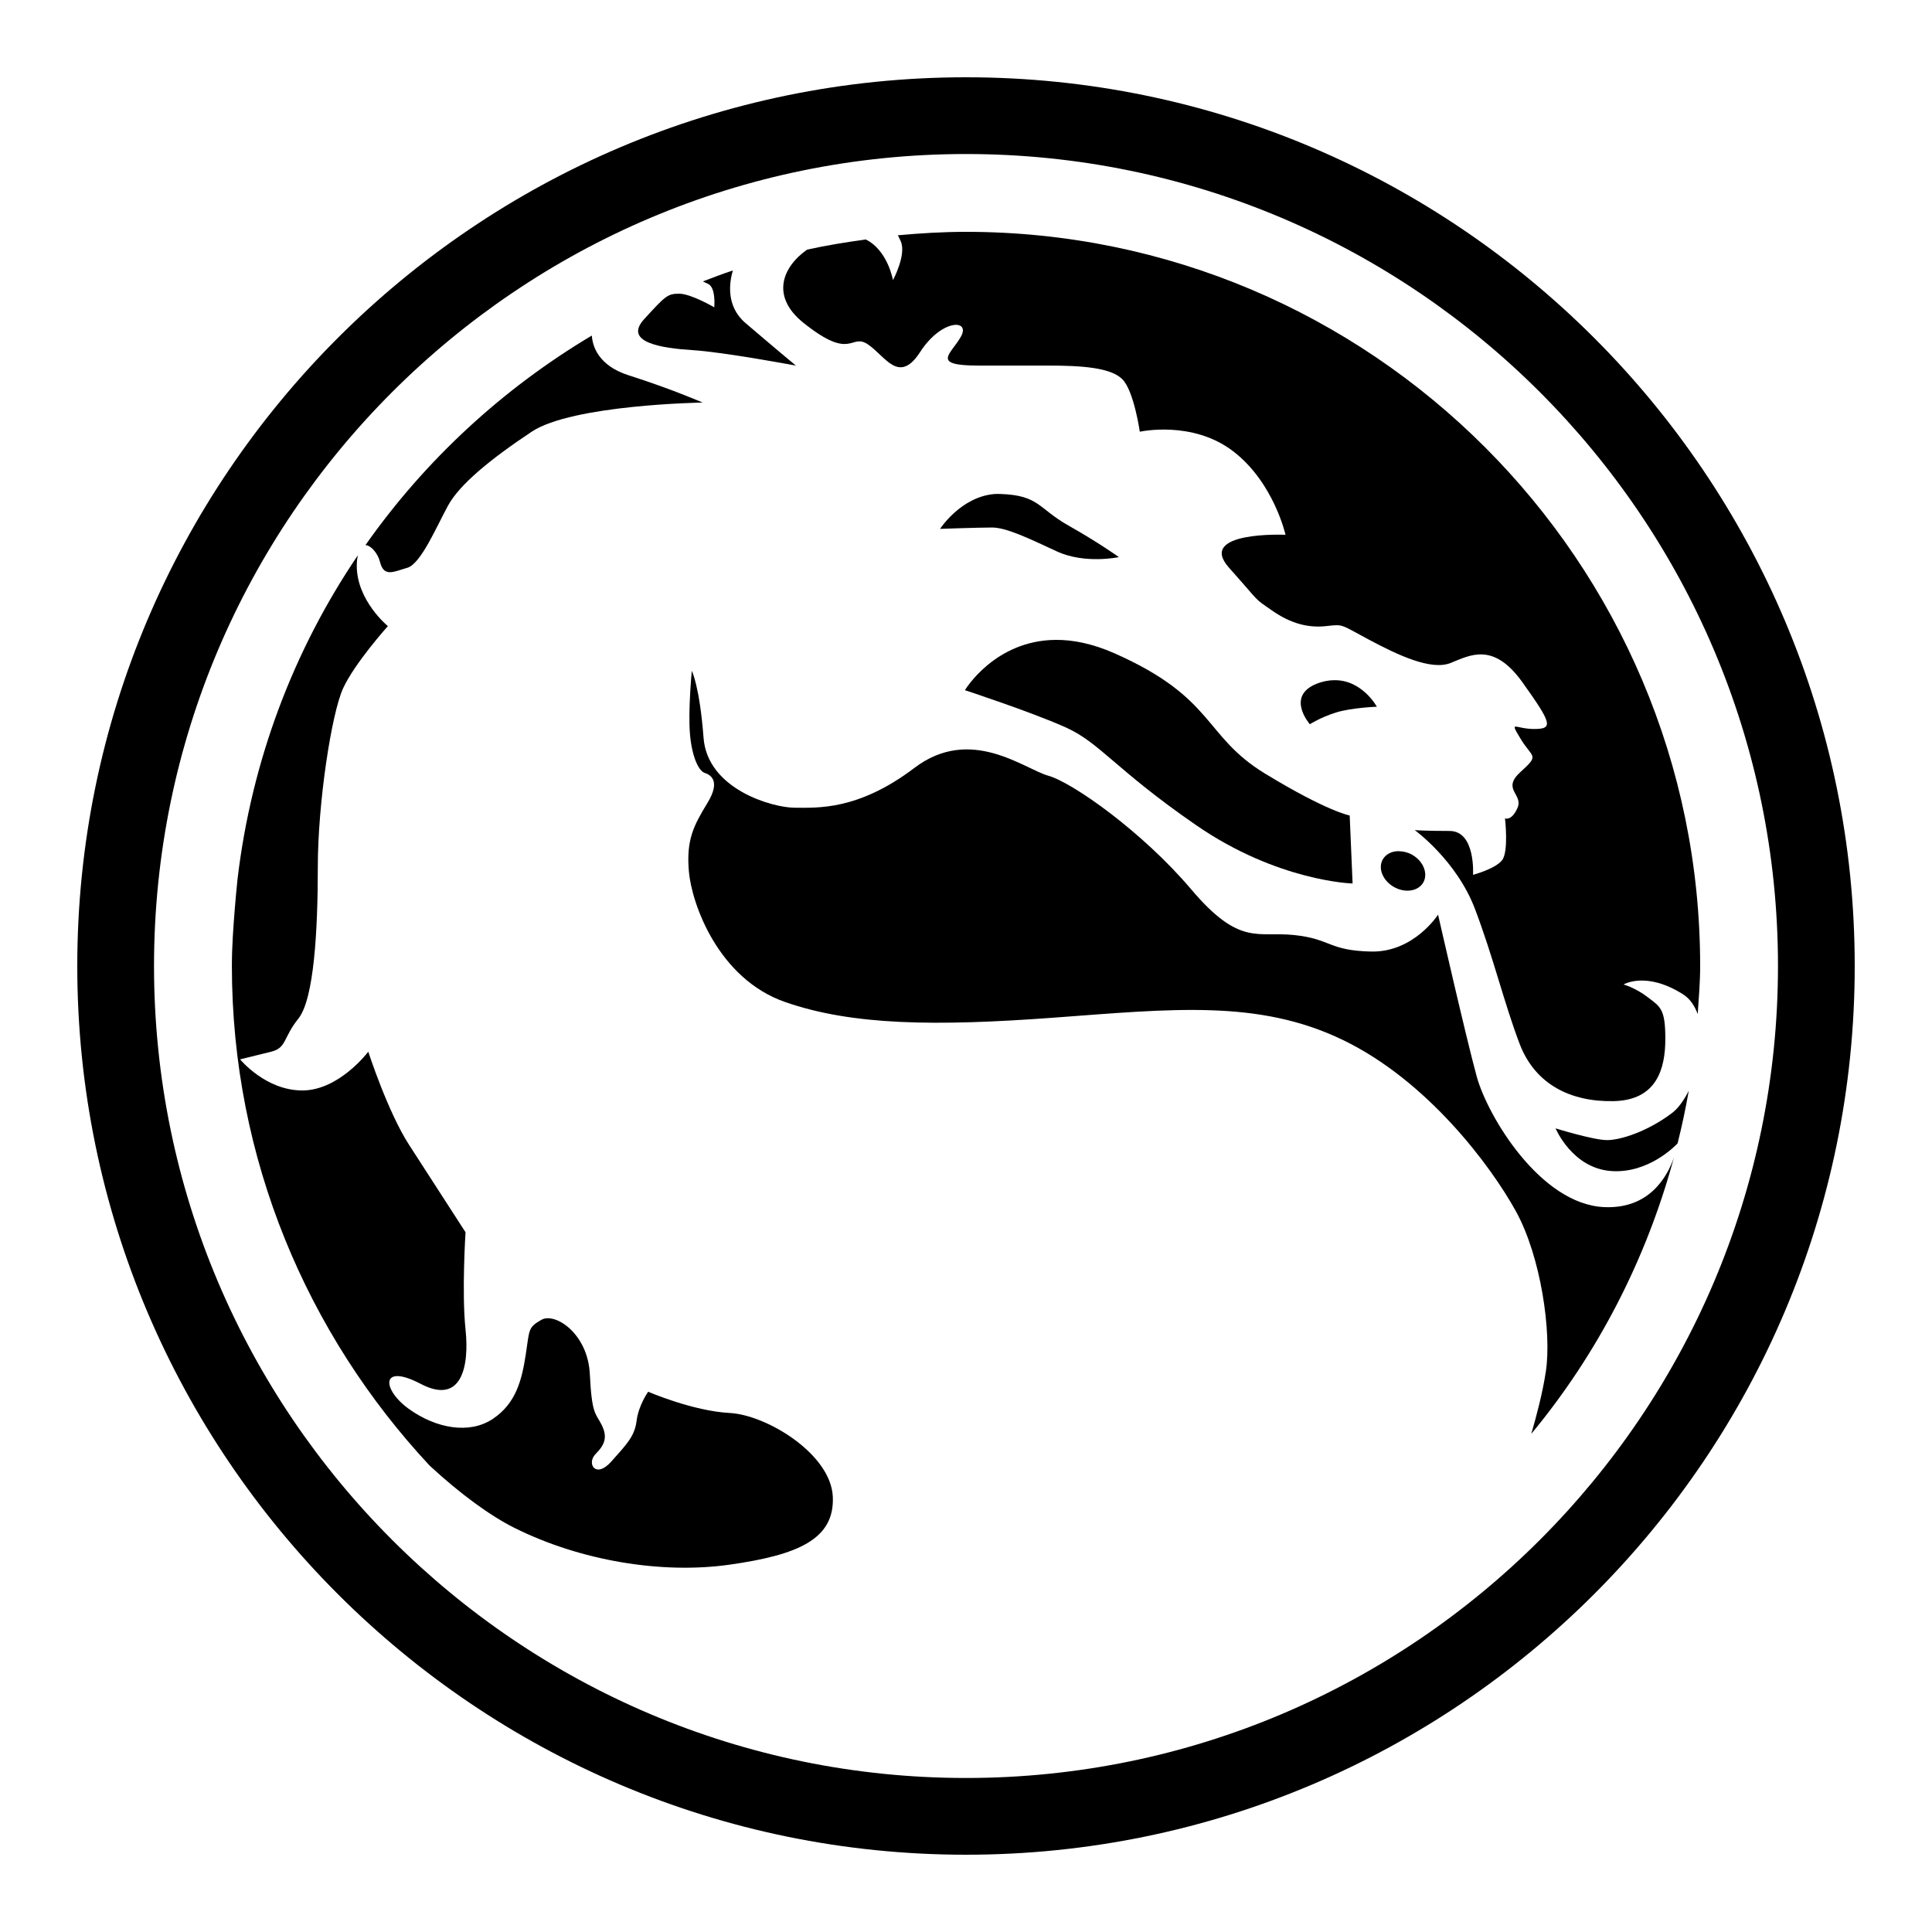 <svg fill="#000000" xmlns="http://www.w3.org/2000/svg"  viewBox="0 0 50 50" width="100px" height="100px"><path d="M35.633,18.29c0,0-0.386-0.711-1.122-0.686c-0.105,0.003-0.219,0.019-0.339,0.057c-0.955,0.302-0.273,1.082-0.273,1.082 s0.275-0.178,0.678-0.304C34.979,18.314,35.633,18.29,35.633,18.29z"/><path d="M41.516,31.24c-1.659-0.075-3.019-2.365-3.296-3.371c-0.277-1.006-1.003-4.198-1.003-4.198s-0.627,0.98-1.734,0.955 c-1.106-0.025-1.033-0.326-1.989-0.427c-0.956-0.101-1.409,0.3-2.667-1.184c-1.257-1.484-3.068-2.763-3.696-2.939 s-2.009-1.309-3.467-0.202c-1.458,1.106-2.515,1.03-3.093,1.03c-0.578,0-2.262-0.476-2.363-1.809 c-0.101-1.333-0.304-1.734-0.304-1.734s-0.099,1.029-0.048,1.632s0.228,0.957,0.378,1.008c0.151,0.05,0.427,0.201,0.075,0.779 c-0.352,0.578-0.555,0.952-0.48,1.782c0.075,0.83,0.756,2.767,2.491,3.371c1.735,0.603,3.872,0.631,6.939,0.405 c3.068-0.226,5.306-0.48,7.494,0.576c2.188,1.056,3.821,3.245,4.475,4.427c0.654,1.182,0.93,3.144,0.779,4.149 c-0.082,0.548-0.245,1.164-0.377,1.617c1.708-2.061,2.971-4.494,3.691-7.149C43.144,30.463,42.68,31.292,41.516,31.24z"/><path d="M18.886,36.568c-0.956-0.05-2.112-0.55-2.112-0.55s-0.249,0.35-0.299,0.752c-0.05,0.402-0.253,0.603-0.656,1.056 c-0.402,0.453-0.652,0.049-0.4-0.202c0.251-0.251,0.3-0.451,0.15-0.752c-0.151-0.302-0.253-0.251-0.304-1.307 c-0.05-1.056-0.902-1.609-1.254-1.408c-0.352,0.201-0.304,0.248-0.405,0.902c-0.101,0.654-0.25,1.261-0.854,1.663 s-1.461,0.248-2.165-0.255c-0.704-0.503-0.753-1.204,0.304-0.651c1.056,0.553,1.258-0.453,1.157-1.408s0-2.517,0-2.517 s-0.908-1.407-1.461-2.262c-0.553-0.855-1.056-2.411-1.056-2.411s-0.752,1.003-1.707,1.003c-0.955,0-1.61-0.805-1.61-0.805 l0.805-0.198c0.402-0.101,0.302-0.355,0.704-0.858c0.402-0.503,0.502-2.261,0.502-3.921c0-1.659,0.354-3.975,0.656-4.629 c0.302-0.654,1.157-1.606,1.157-1.606s-0.805-0.657-0.805-1.562c0-0.114,0.013-0.195,0.027-0.27 c-1.658,2.448-2.749,5.305-3.113,8.381c-0.028,0.264-0.05,0.516-0.07,0.758C6.038,24.004,6.001,24.498,6.001,25 c0,4.997,1.953,9.535,5.118,12.93c0.799,0.74,1.578,1.303,2.188,1.608c1.71,0.855,3.819,1.206,5.579,0.955 c1.76-0.251,2.717-0.654,2.667-1.76C21.502,37.627,19.841,36.618,18.886,36.568z"/><path d="M9.835,14.545c0.101,0.402,0.352,0.25,0.704,0.15s0.754-1.057,1.056-1.61c0.302-0.553,1.104-1.206,2.161-1.91 c1.056-0.704,4.427-0.757,4.427-0.757s-0.803-0.352-1.91-0.704c-0.796-0.253-0.938-0.762-0.957-1.03 c-2.314,1.379-4.313,3.226-5.858,5.423C9.605,14.114,9.78,14.325,9.835,14.545z"/><path d="M17.931,9.062c0.805,0.05,2.667,0.4,2.667,0.4s-0.603-0.501-1.307-1.104c-0.508-0.435-0.416-1.049-0.325-1.359 c-0.262,0.088-0.519,0.185-0.776,0.284c0.047,0.021,0.095,0.044,0.141,0.067c0.201,0.101,0.154,0.603,0.154,0.603 s-0.605-0.352-0.906-0.352c-0.302,0-0.353,0.052-0.906,0.656C16.119,8.861,17.126,9.012,17.931,9.062z"/><path d="M28.844,16.908c-0.572-0.253-1.079-0.351-1.522-0.348c-1.583,0.012-2.35,1.302-2.35,1.302s1.687,0.553,2.592,0.955 s1.28,1.081,3.393,2.539s4.048,1.509,4.048,1.509l-0.075-1.76c0,0-0.578-0.102-2.187-1.082S31.458,18.065,28.844,16.908z"/><path d="M25,2C12.317,2,2,12.318,2,25s10.317,23,23,23s23-10.318,23-23S37.683,2,25,2z M25,46.014 C13.413,46.014,3.986,36.587,3.986,25C3.986,13.413,13.413,3.986,25,3.986S46.014,13.413,46.014,25 C46.014,36.587,36.588,46.014,25,46.014z"/><path d="M25.913,12.785c-0.061-0.002-0.118-0.005-0.176,0c-0.874,0.073-1.408,0.902-1.408,0.902s0.982-0.035,1.346-0.035 c0.365,0,0.943,0.277,1.672,0.616c0.729,0.339,1.61,0.15,1.61,0.15s-0.527-0.378-1.307-0.818S26.894,12.823,25.913,12.785z"/><path d="M25,6c-0.595,0-1.182,0.036-1.764,0.089c0.024,0.046,0.048,0.091,0.076,0.157c0.151,0.352-0.202,1.003-0.202,1.003 s-0.133-0.77-0.703-1.051c-0.512,0.07-1.02,0.152-1.518,0.262c-0.632,0.441-0.959,1.205-0.093,1.897 c1.257,1.006,1.211,0.253,1.663,0.554c0.453,0.302,0.802,1.053,1.355,0.198c0.553-0.855,1.307-0.853,1.056-0.4 c-0.251,0.453-0.804,0.752,0.453,0.752h1.808c0.855,0,1.612,0.05,1.914,0.352c0.302,0.302,0.453,1.36,0.453,1.36 s1.355-0.303,2.411,0.502c1.056,0.805,1.36,2.165,1.36,2.165s-2.316-0.102-1.461,0.854c0.855,0.956,0.606,0.752,1.109,1.104 c0.503,0.352,0.956,0.455,1.408,0.405c0.453-0.05,0.35-0.05,1.104,0.352c0.754,0.402,1.609,0.804,2.112,0.603 c0.503-0.201,1.107-0.554,1.861,0.502c0.754,1.056,0.806,1.206,0.304,1.206c-0.503,0-0.654-0.248-0.352,0.255 c0.302,0.503,0.503,0.401,0,0.854c-0.503,0.453,0.072,0.576-0.079,0.928c-0.151,0.352-0.326,0.277-0.326,0.277 s0.101,0.856-0.075,1.082c-0.176,0.226-0.752,0.378-0.752,0.378s0.072-1.135-0.607-1.135c-0.679,0-0.902-0.022-0.902-0.022 s1.08,0.78,1.558,2.037c0.478,1.257,0.755,2.438,1.157,3.494c0.402,1.056,1.331,1.508,2.438,1.483 c1.106-0.025,1.333-0.831,1.333-1.61c0-0.779-0.126-0.827-0.453-1.078c-0.327-0.251-0.629-0.33-0.629-0.33s0.58-0.353,1.536,0.251 c0.191,0.12,0.305,0.305,0.384,0.513C43.964,25.83,44,25.42,44,25C44,14.523,35.476,6,25,6z"/><path d="M36.834,22.839c0.131-0.229,0.003-0.552-0.286-0.717c-0.108-0.062-0.225-0.089-0.334-0.092 c-0.023-0.001-0.044-0.002-0.066,0c-0.154,0.012-0.289,0.086-0.361,0.211c-0.131,0.229-0.003,0.547,0.286,0.713 C36.362,23.119,36.703,23.068,36.834,22.839z"/><path d="M41.591,29.506c-0.352,0-1.333-0.304-1.333-0.304s0.429,1.029,1.435,1.104c0.967,0.073,1.67-0.659,1.723-0.716 c0.112-0.448,0.209-0.901,0.289-1.361c-0.127,0.251-0.276,0.457-0.428,0.572C42.648,29.279,41.943,29.506,41.591,29.506z"/></svg>